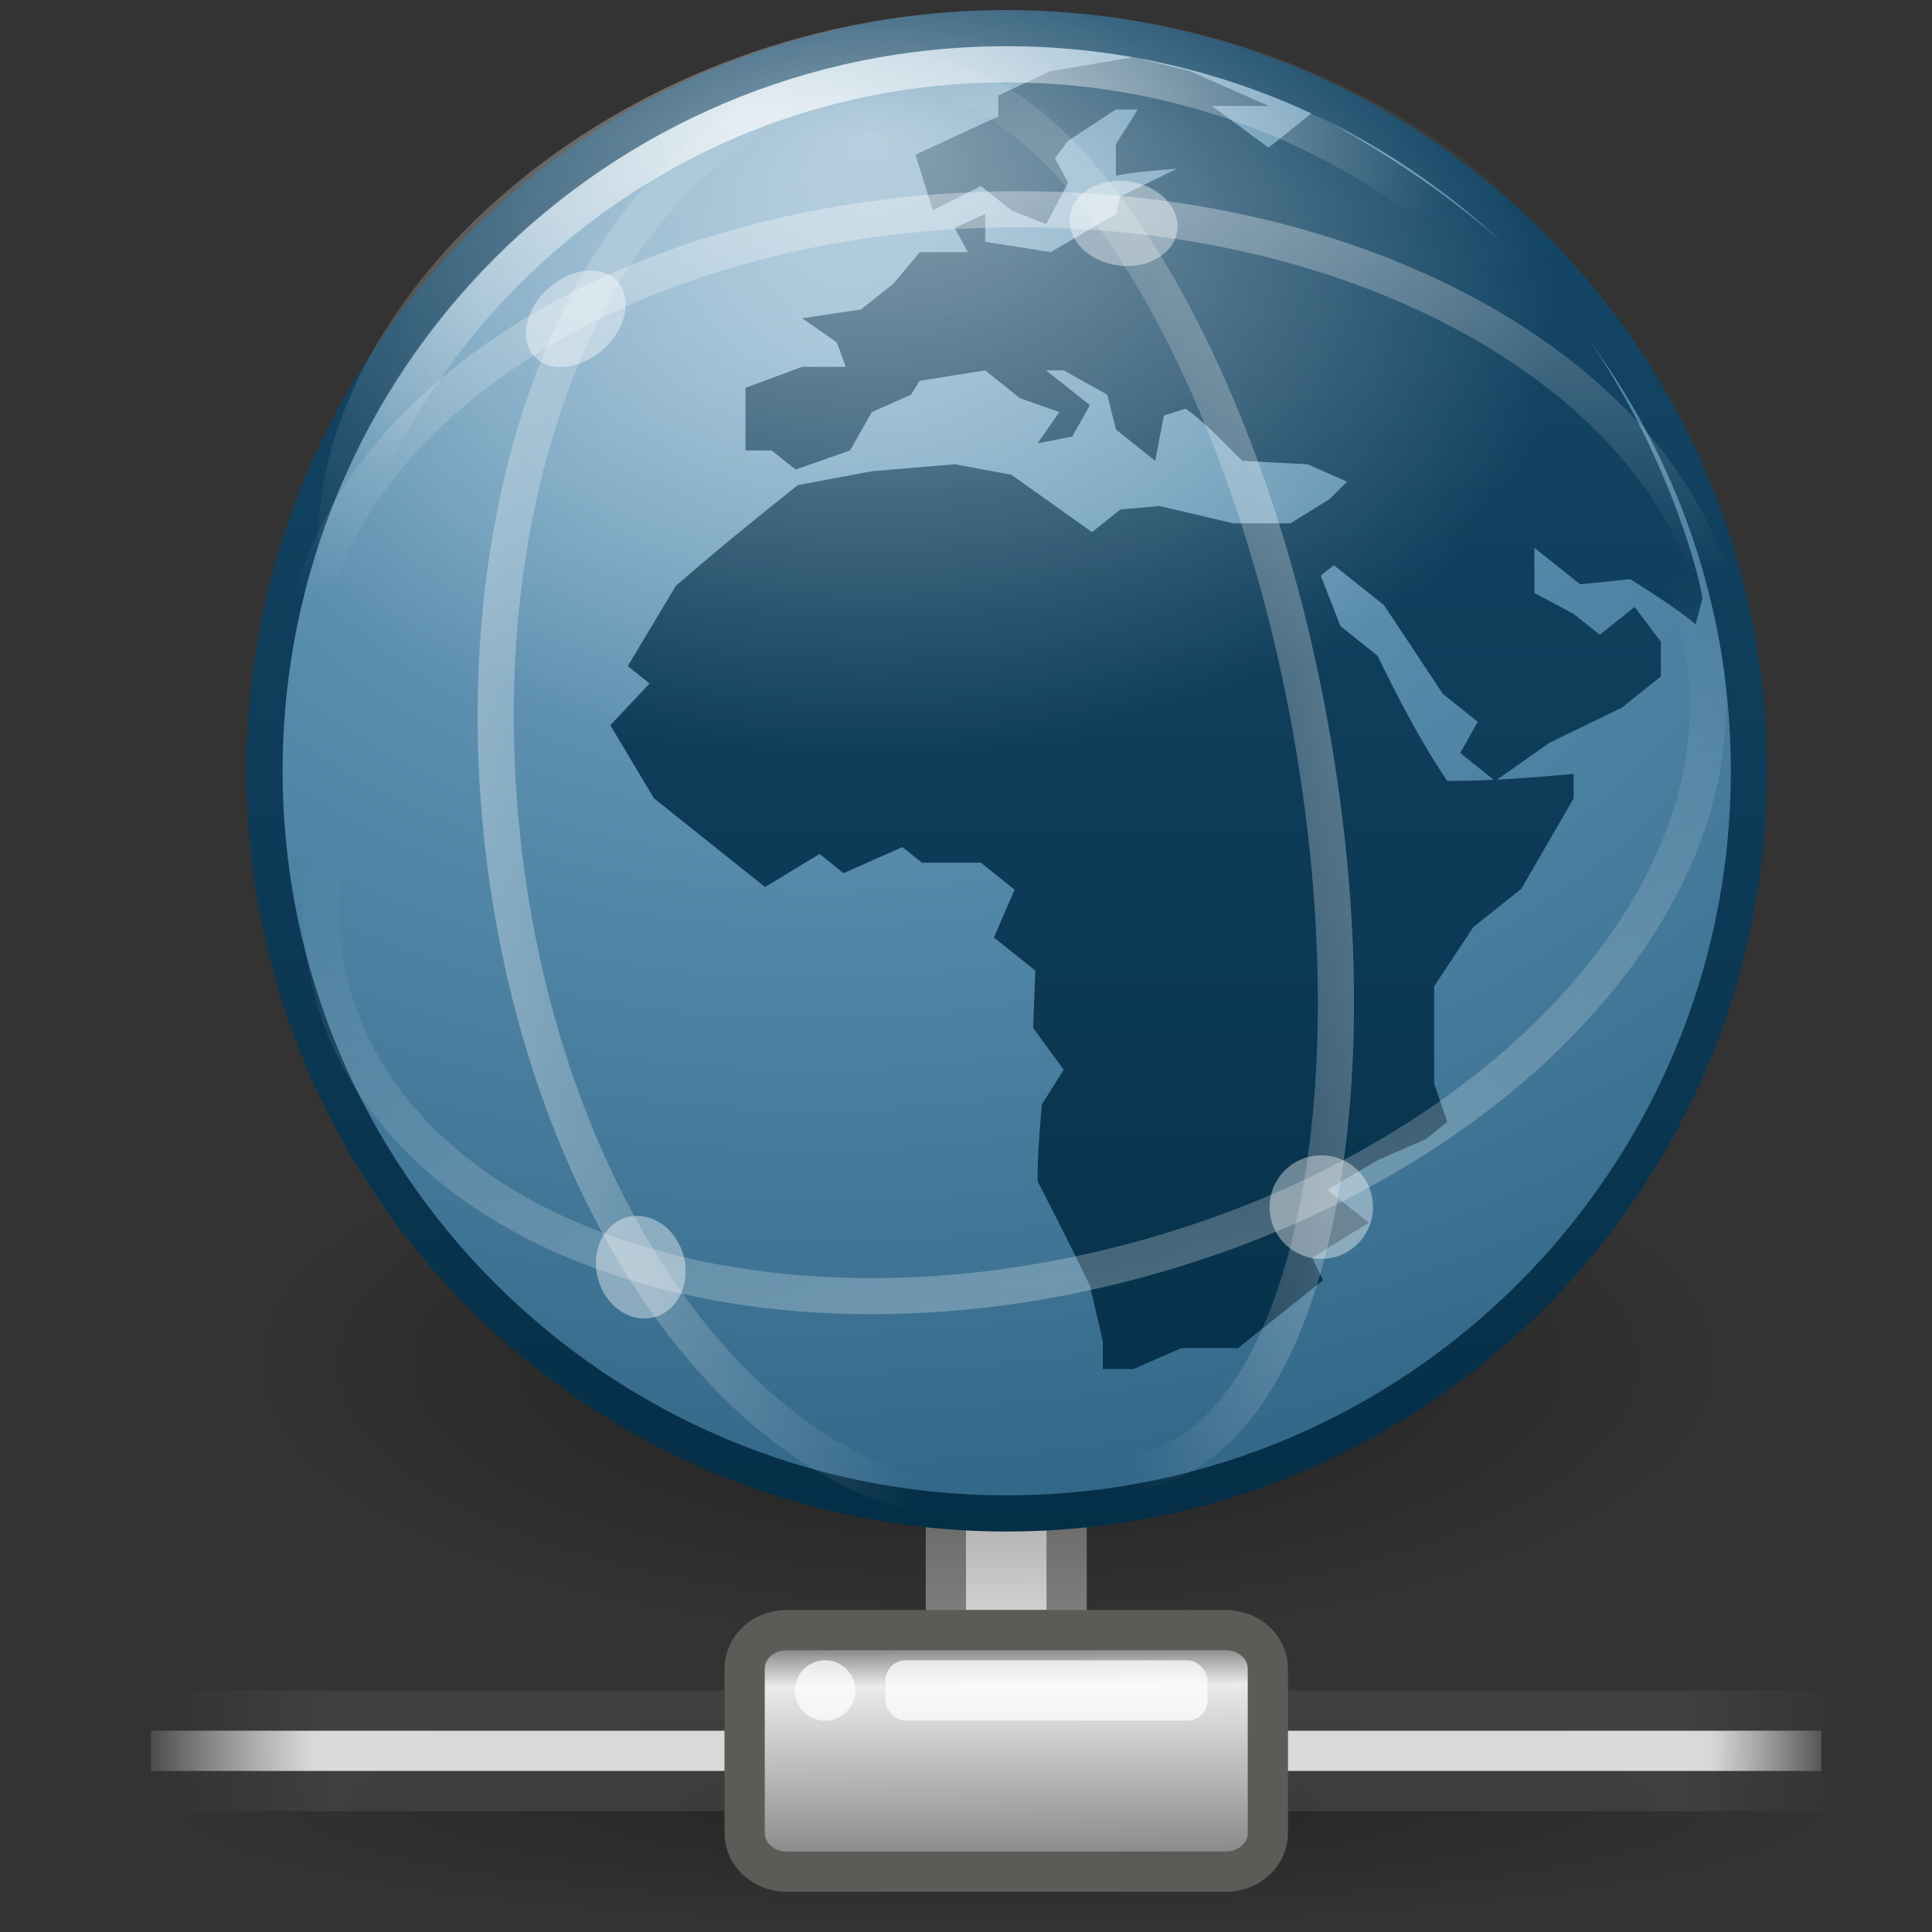 <?xml version="1.0" encoding="UTF-8" standalone="no"?>
<!-- Created with Inkscape (http://www.inkscape.org/) -->
<svg id="svg3389" xmlns="http://www.w3.org/2000/svg" height="48" width="48" version="1.0" xmlns:xlink="http://www.w3.org/1999/xlink">
 <rect width="100%" height="100%" fill="#333333" stroke="none"/>
 <defs id="defs3391">
  <radialGradient id="radialGradient2616" gradientUnits="userSpaceOnUse" cy="4.625" cx="62.625" gradientTransform="matrix(1.734 0 0 .648 -84.047 30.875)" r="10.625">
   <stop id="stop8840" offset="0"/>
   <stop id="stop8842" style="stop-opacity:0" offset="1"/>
  </radialGradient>
  <linearGradient id="linearGradient2613" y2="8" xlink:href="#linearGradient2532" gradientUnits="userSpaceOnUse" x2="32.749" gradientTransform="matrix(.9 0 0 .9 -1.1 -6.95)" y1="50.016" x1="32.749"/>
  <radialGradient id="radialGradient2611" gradientUnits="userSpaceOnUse" cy="12.61" cx="20.039" gradientTransform="matrix(1.757 -.045 .033 1.279 -14.968 -6.868)" r="22.464">
   <stop id="stop2541" style="stop-color:#80ADC9" offset="0"/>
   <stop id="stop2543" style="stop-color:#5287A7" offset=".5"/>
   <stop id="stop2545" style="stop-color:#336889" offset="1"/>
  </radialGradient>
  <linearGradient id="linearGradient2532">
   <stop id="stop2534" style="stop-color:#052E47" offset="0"/>
   <stop id="stop2536" style="stop-color:#174A6A" offset="1"/>
  </linearGradient>
  <linearGradient id="linearGradient2608" y2=".431" xlink:href="#linearGradient2532" gradientUnits="userSpaceOnUse" x2="28.011" y1="38.601" x1="28.011"/>
  <radialGradient id="radialGradient2605" xlink:href="#linearGradient3156" gradientUnits="userSpaceOnUse" cy="10.875" cx="22.125" gradientTransform="matrix(.909 -.101 .051 .46 -1.854 .064)" r="20"/>
  <radialGradient id="radialGradient2602" fy="4.761" xlink:href="#linearGradient3156" gradientUnits="userSpaceOnUse" cy="11.223" cx="22.945" gradientTransform="matrix(1.221 .009 -.006 .755 -6.387 -.375)" r="14"/>
  <linearGradient id="linearGradient2599" y2="20.664" xlink:href="#linearGradient3156" gradientUnits="userSpaceOnUse" x2="28.29" gradientTransform="matrix(.969 -.262 .176 .643 -6.665 11.932)" y1="61.853" x1="24.335"/>
  <linearGradient id="linearGradient2596" y2="20.664" xlink:href="#linearGradient3156" gradientUnits="userSpaceOnUse" x2="28.29" gradientTransform="matrix(1.012 -.006 .001 .669 -3.699 .86)" y1="-.815" x1="27.889"/>
  <linearGradient id="linearGradient2593" y2="20.664" xlink:href="#linearGradient3156" gradientUnits="userSpaceOnUse" x2="28.29" gradientTransform="matrix(-.089 -1.008 .625 -.036 10.757 49.278)" y1="-2.31" x1="28.221"/>
  <linearGradient id="linearGradient3156">
   <stop id="stop3158" style="stop-color:#fff" offset="0"/>
   <stop id="stop3160" style="stop-color:#fff;stop-opacity:0" offset="1"/>
  </linearGradient>
  <linearGradient id="linearGradient2590" y2="24.654" xlink:href="#linearGradient3156" gradientUnits="userSpaceOnUse" x2="29.725" gradientTransform="matrix(-.144 -.993 .437 .015 18.642 47.13)" y1="55.647" x1="30.502"/>
  <radialGradient id="radialGradient2583" gradientUnits="userSpaceOnUse" cy="394.78" cx="1120.4" gradientTransform="matrix(1.018 0 0 .145 -1115.7 -12.423)" r="20.625">
   <stop id="stop10999" offset="0"/>
   <stop id="stop11001" style="stop-opacity:0" offset="1"/>
  </radialGradient>
  <linearGradient id="linearGradient9220" y2="117.83" gradientUnits="userSpaceOnUse" x2="15.343" gradientTransform="matrix(3.112 0 0 .091 28.949 19.75)" y1="117.83" x1="1.642">
   <stop id="stop179-9" style="stop-color:#fff;stop-opacity:0" offset="0"/>
   <stop id="stop180-2" style="stop-color:#d9d9d9" offset=".108"/>
   <stop id="stop181-7" style="stop-color:#d9d9d9" offset=".921"/>
   <stop id="stop182-0" style="stop-color:#fff;stop-opacity:0" offset="1"/>
  </linearGradient>
  <linearGradient id="linearGradient9218" y2="372.58" xlink:href="#linearGradient272-6" gradientUnits="userSpaceOnUse" x2="5.086" gradientTransform="matrix(9.389 0 0 .224 29.13 -45.865)" y1="372.58" x1=".612"/>
  <linearGradient id="linearGradient272-6">
   <stop id="stop273-1" style="stop-color:#474747;stop-opacity:0" offset="0"/>
   <stop id="stop275-8" style="stop-color:#474747" offset=".1"/>
   <stop id="stop276-3" style="stop-color:#474747" offset="0.9"/>
   <stop id="stop274-5" style="stop-color:#474747;stop-opacity:0" offset="1"/>
  </linearGradient>
  <linearGradient id="linearGradient9216" y2="372.58" xlink:href="#linearGradient272-6" gradientUnits="userSpaceOnUse" x2="5.086" gradientTransform="matrix(9.389 0 0 .224 29.13 -51.785)" y1="372.58" x1=".612"/>
  <linearGradient id="linearGradient2575" y2="46.038" gradientUnits="userSpaceOnUse" x2="23.144" gradientTransform="matrix(.731 0 0 0.697 7.868 14.121)" y1="38.297" x1="23.1">
   <stop id="stop9349" style="stop-color:#7a7a7a" offset="0"/>
   <stop id="stop9351" style="stop-color:#ebebeb" offset=".198"/>
   <stop id="stop9353" style="stop-color:#b9b9b9" offset=".599"/>
   <stop id="stop9355" style="stop-color:#878787" offset="1"/>
  </linearGradient>
 </defs>
 <g id="layer1">
  <rect id="rect8955" style="stroke:#828282;fill:#d9d9d9" height="5" width="3" y="35.5" x="23.5"/>
  <path id="path8836" style="opacity:.4;fill-rule:evenodd;fill:url(#radialGradient2616)" d="m42.939 33.87c0 3.8-8.247 6.88-18.42 6.88-10.172 0-18.419-3.08-18.419-6.88s8.247-6.88 18.419-6.88c10.173 0 18.42 3.08 18.42 6.88z"/>
  <path id="path1307" style="stroke-linejoin:round;stroke:url(#linearGradient2613);stroke-linecap:round;stroke-width:.898;fill:url(#radialGradient2611)" d="m43.451 19.15c0 10.185-8.261 18.451-18.439 18.451s-18.439-8.266-18.439-18.451c0-10.185 8.261-18.451 18.439-18.451 10.178 0 18.439 8.266 18.439 18.451z"/>
  <path id="path6628" style="fill:url(#linearGradient2608)" d="m42.297 14.864l-0.168 0.648c-0.498-0.413-1.056-0.761-1.624-1.124l-1.245 0.129-1.138-0.907v1.122l0.975 0.52 0.649 0.519 0.867-0.692c0.218 0.288 0.433 0.577 0.65 0.865v0.864l-0.976 0.778-1.787 0.865-1.353 0.952-0.867-0.694 0.434-0.778-0.866-0.691-1.462-2.204-1.246-0.993-0.326 0.258 0.489 1.254 0.92 0.735c0.525 1.069 1.044 2.091 1.734 3.113 1.07 0 2.078-0.08 3.14-0.175v0.606l-1.299 2.247-1.192 0.951-0.975 1.471v2.419l0.326 0.953-0.541 0.431-1.193 0.519-1.246 0.734 1.03 0.821-1.408 0.866 0.271 0.561-2.113 1.686h-1.407l-1.191 0.52h-0.76v-0.692l-0.323-1.385c-0.419-0.868-0.855-1.73-1.299-2.592 0-0.636 0.053-1.266 0.107-1.902l0.543-0.864-0.759-1.039 0.055-1.426-1.03-0.821 0.515-1.188-0.838-0.671h-1.464l-0.487-0.388-1.462 0.649-0.595-0.477-1.355 0.821c-0.92-0.735-1.841-1.469-2.761-2.204l-1.083-1.816 0.975-1.037-0.541-0.431 1.19-1.99c0.977-0.858 1.999-1.681 3.032-2.507l1.842-0.345 2.057-0.173 1.408 0.26 2.004 1.425 0.704-0.561 0.974-0.087 1.841 0.432h1.409l0.975-0.605 0.433-0.432-0.976-0.432-1.625-0.086c-0.451-0.441-0.87-0.905-1.406-1.297l-0.543 0.172-0.216 1.125-0.975-0.778-0.215-0.866-1.083-0.603h-0.435l1.084 0.864-0.434 0.778-0.865 0.172 0.541-0.778-0.977-0.344-0.864-0.692-1.626 0.259-0.216 0.345-0.975 0.433-0.541 0.952-1.353 0.475-0.596-0.475h-0.649v-1.557l1.408-0.519h1.083l-0.219-0.604-0.864-0.605 1.461-0.216 0.812-0.647 0.649-0.779h1.193l-0.326-0.604 0.759-0.346v0.692l1.624 0.259 1.624-0.95 0.109-0.433 1.406-0.691c-0.509 0.045-1.018 0.077-1.516 0.173v-0.779l0.542-0.865h-0.542l-1.189 0.778-0.326 0.432 0.326 0.606-0.543 1.036-0.866-0.346-0.756-0.604-1.193 0.604-0.434-1.383 2.058-0.951v-0.519l1.3-0.605 2.058-0.346 1.408 0.346 1.95 0.864h-1.409l1.409 1.037 1.082-0.864s4.308 2.163 6.533 5.154c2.164 2.91 3.071 6.218 3.165 6.906z"/>
  <path id="path3164" style="opacity:.7;stroke-linejoin:round;stroke:url(#radialGradient2605);stroke-linecap:round;stroke-width:.897;fill:none" d="m42.552 19.15c0 9.688-7.864 17.552-17.552 17.552s-17.552-7.864-17.552-17.552c0-9.688 7.864-17.552 17.552-17.552 9.688 0 17.552 7.864 17.552 17.552z"/>
  <path id="path3154" style="opacity:.5;fill:url(#radialGradient2602)" d="m42.1 13.522c0 6.403-7.661 9.926-17.1 9.926s-17.1-3.523-17.1-9.926c0-6.403 7.661-13.272 17.1-13.272s17.1 6.869 17.1 13.272z"/>
  <path id="path2218" style="opacity:.5;stroke:url(#linearGradient2599);stroke-linecap:round;stroke-width:.896;fill:none" d="m42.152 15.462c1.698 6.214-4.513 13.305-13.875 15.838-9.361 2.534-18.327-0.449-20.025-6.662-1.699-6.214 4.513-13.305 13.874-15.838 9.361-2.534 18.327 0.449 20.026 6.662z"/>
  <path id="path2230" style="opacity:.5;stroke:url(#linearGradient2596);stroke-linecap:round;stroke-width:.897;fill:none" d="m42.89 16.793c0.009 6.462-7.914 11.749-17.697 11.808-9.784 0.059-17.723-5.132-17.732-11.594-0.01-6.462 7.913-11.749 17.696-11.808 9.784-0.059 17.723 5.132 17.733 11.594z"/>
  <path id="path2234" style="opacity:.5;stroke:url(#linearGradient2593);stroke-linecap:round;stroke-width:.898;fill:none" d="m21.802 2.046c6.042-0.348 11.641 7.266 12.506 17.007 0.864 9.74-3.333 17.918-9.375 18.266s-11.641-7.266-12.505-17.007c-0.865-9.74 3.332-17.918 9.374-18.266v0z"/>
  <path id="path2240" style="opacity:.5;stroke:url(#linearGradient2590);stroke-linecap:round;stroke-width:.898;fill:none" d="m22.614 1.825c4.224 0.147 8.777 8.046 10.17 17.643 1.392 9.596-0.903 17.257-5.128 17.11-4.224-0.148-8.777-8.047-10.17-17.643-1.392-9.597 0.903-17.257 5.128-17.11v0z"/>
  <path id="path2255" style="opacity:.4;fill:#fff" d="m34.067 29.652c0.187 0.686-0.217 1.393-0.902 1.58-0.685 0.186-1.391-0.218-1.578-0.904-0.186-0.686 0.218-1.393 0.903-1.579 0.685-0.187 1.391 0.218 1.577 0.903z"/>
  <path id="path2275" style="opacity:.4;fill:#fff" d="m16.982 31.194c0.187 0.686-0.138 1.371-0.725 1.531s-1.214-0.266-1.4-0.952c-0.187-0.686 0.138-1.371 0.725-1.531s1.214 0.266 1.4 0.952z"/>
  <path id="path2283" style="opacity:.4;fill:#fff" d="m29.153 5.213c0.282 0.554-0.044 1.155-0.729 1.342s-1.469-0.112-1.751-0.666 0.045-1.155 0.73-1.341c0.684-0.186 1.468 0.112 1.75 0.666z"/>
  <path id="path2291" style="opacity:.4;fill:#fff" d="m15.545 7.585c-0.011 0.634-0.576 1.3-1.261 1.486s-1.231-0.176-1.219-0.811c0.012-0.634 0.576-1.3 1.261-1.486s1.231 0.176 1.219 0.811z"/>
  <path id="path6774" style="opacity:.3;fill-rule:evenodd;enable-background:new;fill:url(#radialGradient2583)" d="m46 45c-0.003 1.656-9.404 2.999-21 2.999s-20.998-1.343-21-2.999c-0.003-1.657 9.4-3.001 21-3.001s21.003 1.344 21 3.001z"/>
  <g id="g7753" style="enable-background:new" transform="translate(-30.877 12.999)">
   <rect id="rect8601" style="opacity:.65;display:block;fill:url(#linearGradient9216)" height="1" width="42" y="31" x="34.877"/>
   <rect id="rect8603" style="opacity:.65;display:block;fill:url(#linearGradient9218)" height="1" width="42" y="29" x="34.877"/>
   <rect id="rect8605" style="display:block;fill:url(#linearGradient9220)" height="1" width="41.5" y="30" x="34.627"/>
  </g>
  <path id="path8607" style="stroke-width:1;stroke:#5a5c58;enable-background:new;display:block;fill:url(#linearGradient2575)" d="m22.779 40.5h-3.234c-0.582 0-1.045 0.427-1.045 0.964v4.071c0 0.537 0.463 0.965 1.045 0.965h10.91c0.582 0 1.045-0.428 1.045-0.965v-4.071c0-0.537-0.463-0.964-1.045-0.964h-2.821-4.855z"/>
  <rect id="rect8615" style="fill-opacity:.72;enable-background:new;display:block;fill:#fff" rx="0.5" ry=".5" height="1.5" width="8" y="41.25" x="22"/>
  <path id="path8617" style="fill-opacity:.72;enable-background:new;display:block;fill:#fff" d="m21.25 42c0 0.414-0.336 0.75-0.75 0.75s-0.75-0.336-0.75-0.75c0-0.415 0.336-0.75 0.75-0.75s0.75 0.335 0.75 0.75z"/>
 </g>
</svg>
